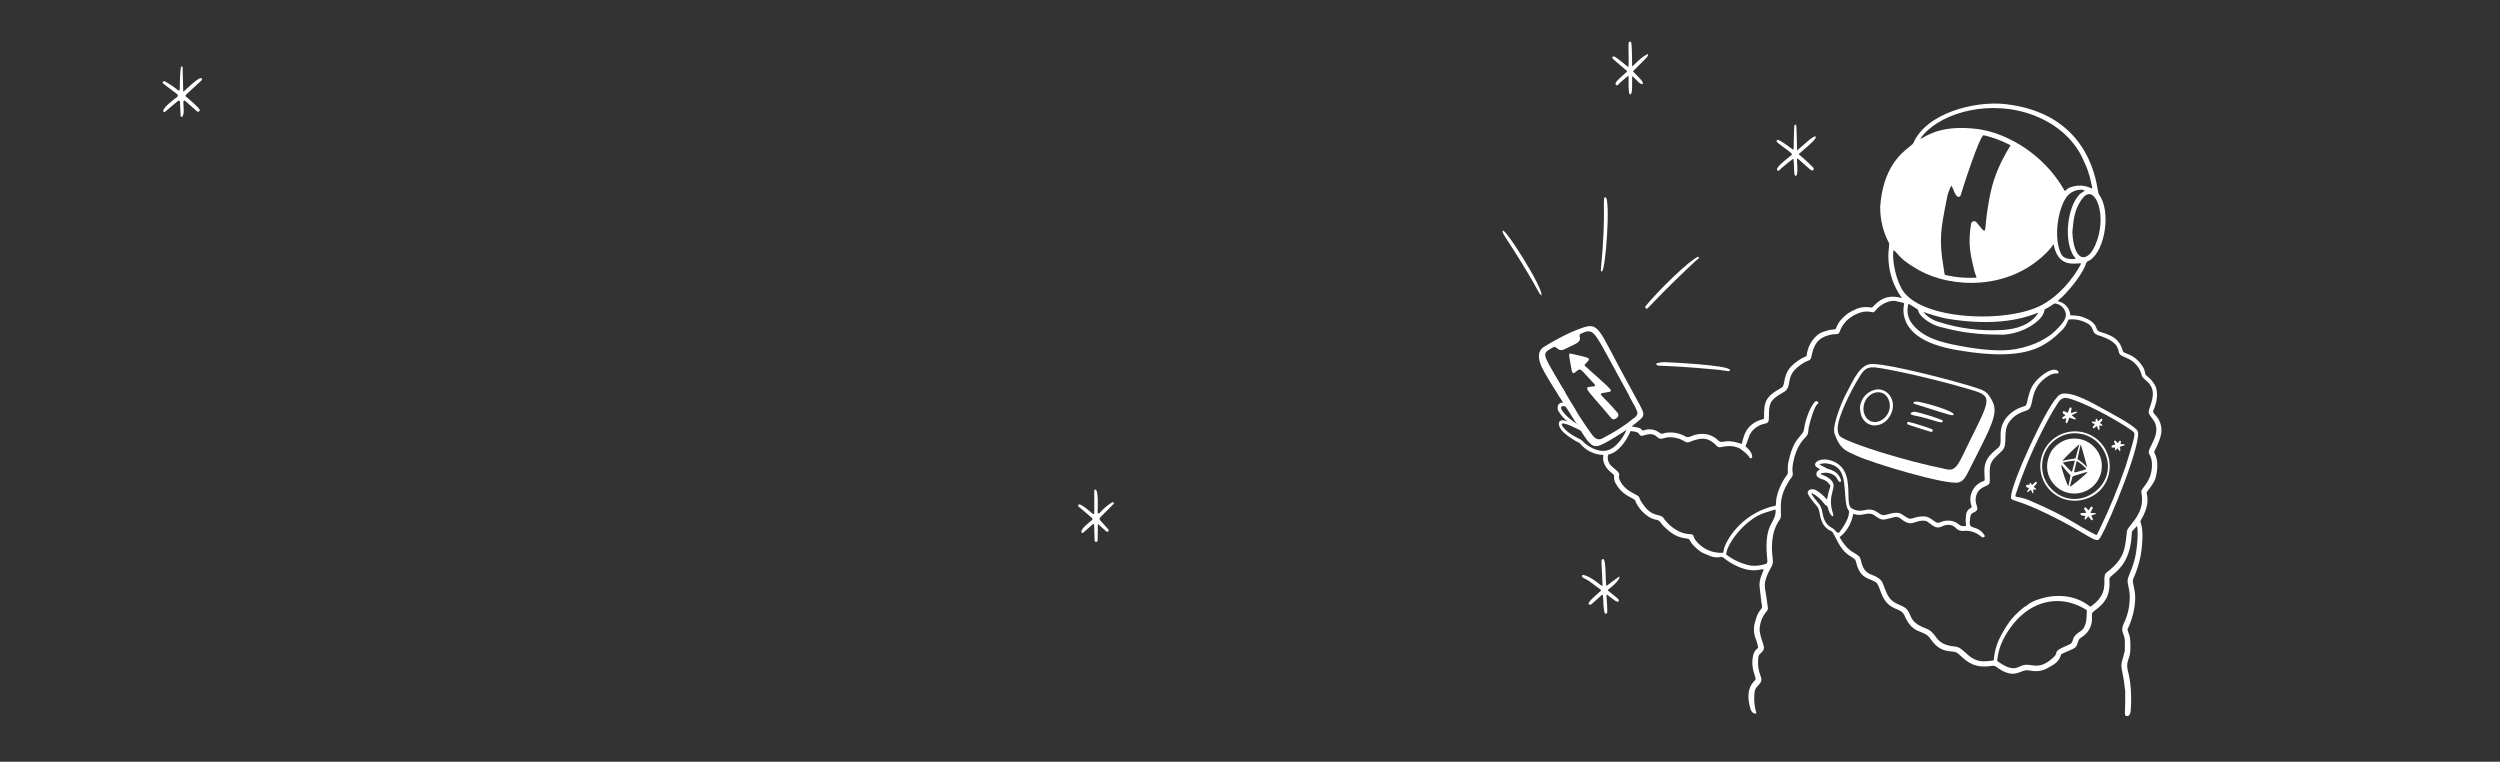 <svg width="1920" height="585" viewBox="0 0 1920 585" fill="none" xmlns="http://www.w3.org/2000/svg">
<rect x="0" y="0" width="1920" height="585" fill="#333333" stroke="none"/>
<path d="M140.834 78.396C140.724 80.849 141.945 87.908 139.887 89.635C139.788 89.719 139.667 89.775 139.538 89.794C139.409 89.814 139.277 89.797 139.158 89.745C139.038 89.694 138.935 89.61 138.86 89.504C138.785 89.397 138.742 89.272 138.735 89.141L138.2 78.122C138.193 77.955 138.14 77.793 138.046 77.655C137.951 77.517 137.82 77.408 137.667 77.341C137.514 77.274 137.345 77.251 137.18 77.275C137.015 77.299 136.859 77.37 136.732 77.478L126.704 85.893C126.597 85.985 126.467 86.046 126.328 86.069C126.189 86.092 126.046 86.077 125.914 86.025C125.782 85.973 125.666 85.886 125.578 85.774C125.49 85.662 125.433 85.528 125.414 85.386C125.085 82.521 133.865 76.093 136.005 74.517C136.18 74.389 136.323 74.222 136.422 74.028C136.521 73.834 136.573 73.62 136.574 73.402C136.575 73.184 136.526 72.968 136.429 72.771C136.333 72.575 136.192 72.403 136.018 72.269L125.455 64.278C125.229 64.122 125.073 63.884 125.02 63.614C124.967 63.345 125.021 63.065 125.171 62.835C125.321 62.605 125.555 62.442 125.823 62.381C126.092 62.321 126.373 62.367 126.607 62.51C130.174 64.438 133.508 66.668 136.608 69.199C137.45 69.884 137.912 69.683 137.994 68.596C138.145 66.485 138.131 51.737 139.325 51.079C139.42 51.027 139.527 51 139.635 51C139.744 51 139.85 51.028 139.944 51.08C140.038 51.133 140.116 51.208 140.171 51.299C140.226 51.39 140.256 51.494 140.257 51.6L140.696 69.925C140.698 69.985 140.716 70.043 140.749 70.093C140.782 70.143 140.828 70.183 140.883 70.207C140.938 70.232 140.998 70.24 141.058 70.231C141.117 70.223 141.172 70.198 141.218 70.158C143.372 68.198 151.644 60.208 154.045 59.947C154.256 59.923 154.47 59.966 154.655 60.071C154.84 60.176 154.987 60.337 155.074 60.532C155.161 60.725 155.184 60.942 155.14 61.15C155.095 61.358 154.985 61.547 154.827 61.688L142.837 72.708C142.727 72.808 142.64 72.931 142.583 73.068C142.525 73.205 142.498 73.353 142.503 73.502C142.509 73.65 142.546 73.796 142.613 73.928C142.68 74.061 142.775 74.178 142.891 74.27C144.359 75.435 153.565 83.138 153.455 84.591C153.433 84.84 153.342 85.078 153.193 85.278C153.045 85.479 152.843 85.634 152.613 85.727C152.382 85.819 152.13 85.845 151.886 85.802C151.643 85.759 151.416 85.648 151.232 85.482L142.48 77.697C141.446 76.774 140.898 77.007 140.834 78.396Z" fill="white"/>
<path d="M843.129 403.237L842.992 414.997C842.993 415.15 842.963 415.301 842.906 415.443C842.848 415.585 842.763 415.714 842.655 415.822C842.547 415.931 842.419 416.018 842.278 416.077C842.137 416.137 841.986 416.168 841.832 416.168C841.679 416.169 841.527 416.14 841.386 416.082C841.244 416.025 841.115 415.94 841.006 415.832C840.897 415.725 840.81 415.597 840.751 415.456C840.691 415.315 840.66 415.163 840.659 415.01L840.289 402.976C840.286 402.867 840.251 402.76 840.189 402.67C840.127 402.579 840.041 402.508 839.94 402.465C839.839 402.422 839.728 402.408 839.62 402.426C839.512 402.444 839.411 402.492 839.329 402.565L831.866 409.13C831.773 409.214 831.662 409.274 831.541 409.305C831.421 409.337 831.294 409.34 831.171 409.313C831.048 409.286 830.933 409.231 830.834 409.152C830.736 409.072 830.657 408.971 830.604 408.856C829.506 406.403 837.024 400.756 838.615 399.481C838.741 399.382 838.842 399.256 838.913 399.112C838.984 398.969 839.022 398.811 839.024 398.652C839.027 398.492 838.994 398.333 838.928 398.188C838.862 398.042 838.765 397.913 838.643 397.809L828.381 389.065C828.203 388.916 828.079 388.712 828.027 388.485C827.975 388.257 827.998 388.018 828.093 387.804C829.136 385.474 838.08 393.642 839.192 394.629C839.297 394.722 839.426 394.782 839.565 394.802C839.704 394.823 839.845 394.803 839.973 394.745C840.1 394.687 840.208 394.594 840.284 394.476C840.359 394.358 840.399 394.221 840.399 394.081V376.866C840.398 376.648 840.478 376.439 840.623 376.278C840.768 376.118 840.967 376.02 841.181 376.003C843.842 375.77 843.074 391.614 842.964 393.451C842.956 393.624 843.001 393.796 843.095 393.943C843.189 394.089 843.326 394.203 843.488 394.268C843.65 394.333 843.827 394.345 843.997 394.305C844.166 394.264 844.318 394.171 844.432 394.04C847.24 390.778 850.491 388.018 854.186 385.761C854.358 385.646 854.568 385.601 854.772 385.633C854.977 385.666 855.162 385.774 855.29 385.937C855.418 386.099 855.48 386.304 855.464 386.51C855.447 386.717 855.353 386.909 855.201 387.05L844.899 397.425C844.631 397.697 844.476 398.061 844.466 398.442C844.456 398.824 844.591 399.195 844.844 399.481L851.209 406.608C851.382 406.823 851.47 407.094 851.454 407.37C851.438 407.645 851.32 407.904 851.123 408.097C850.926 408.291 850.665 408.404 850.389 408.415C850.113 408.426 849.843 408.334 849.631 408.157L843.856 402.921C843.38 402.483 843.138 402.588 843.129 403.237Z" fill="white"/>
<path d="M1567.64 364.056C1568.43 367.5 1569.9 370.751 1571.96 373.616C1574.03 376.482 1576.64 378.903 1579.66 380.737C1582.68 382.57 1586.03 383.779 1589.52 384.289C1593.01 384.8 1596.57 384.602 1599.99 383.709C1624.27 377.672 1626.97 346.447 1606.84 334.807C1602.33 332.227 1597.17 331.02 1591.99 331.334C1586.81 331.647 1581.83 333.469 1577.67 336.575C1573.5 339.68 1570.34 343.936 1568.56 348.818C1566.78 353.7 1566.46 358.997 1567.64 364.057V364.056ZM1578.02 338.038C1580.81 335.864 1584.02 334.302 1587.45 333.454C1590.88 332.606 1594.45 332.492 1597.92 333.118C1601.4 333.744 1604.71 335.096 1607.63 337.087C1610.54 339.078 1613.01 341.663 1614.86 344.673C1630.81 370.625 1596 396.881 1575.18 375.187C1572.77 372.638 1570.92 369.612 1569.75 366.304C1568.58 362.996 1568.11 359.479 1568.38 355.979C1568.65 352.48 1569.65 349.076 1571.31 345.986C1572.97 342.896 1575.26 340.189 1578.03 338.038H1578.02Z" fill="white"/>
<path d="M1593.69 379.035C1596.75 378.952 1599.76 378.201 1602.51 376.835C1605.25 375.47 1607.67 373.522 1609.59 371.127C1611.51 368.733 1612.88 365.948 1613.61 362.968C1614.35 359.987 1614.42 356.882 1613.83 353.87C1612.95 349.329 1610.6 345.205 1607.14 342.13C1603.69 339.055 1599.33 337.199 1594.72 336.847C1591.66 336.615 1588.59 337.052 1585.72 338.129C1581.82 339.748 1578.43 342.382 1575.9 345.757C1565.48 362.788 1578.58 379.632 1593.69 379.034V379.035ZM1589.65 373.627C1590.77 369.547 1591.6 366.066 1591.84 365.856C1592.14 365.663 1592.48 365.535 1592.83 365.481C1594.2 365.13 1601.3 362.842 1602.58 362.503C1603.11 362.363 1603.46 362.33 1602.55 363.272C1602.56 363.755 1589.27 375.044 1589.65 373.627ZM1591.53 361.384C1591.17 362.517 1590.87 362.275 1590.7 362.139C1588.65 360.128 1587.07 358.539 1585.35 356.56C1584.53 355.611 1584.02 355.278 1584.51 355.167C1587.25 354.508 1590.03 354.036 1592.84 353.749C1592.95 353.733 1593.61 353.625 1593.38 354.328C1593.38 354.603 1592.04 359.743 1591.53 361.384ZM1595.47 354.272C1597.69 355.717 1599.75 357.399 1601.61 359.288C1602.76 360.366 1602.33 360.385 1599.39 361.252C1592.9 363.199 1592.74 362.997 1592.98 362.015C1594.79 354.58 1594.64 353.805 1595.47 354.272ZM1598.1 341.719C1598.87 343.663 1602.4 356.621 1602.4 356.72C1603.5 361.162 1603.5 357.936 1595.82 352.826C1595.46 352.584 1595.55 352.404 1595.76 351.254C1595.89 350.546 1597.65 342.496 1597.8 341.947C1597.93 341.519 1598.04 341.585 1598.1 341.719ZM1596.7 341.428C1597.34 340.937 1596.2 343.35 1594.88 348.741C1593.97 352.409 1593.93 352.138 1593.34 352.171C1590.14 352.608 1586.97 353.204 1583.83 353.958C1587.83 349.498 1592.13 345.311 1596.7 341.428ZM1583.14 357.269C1583.45 357.018 1586.79 361.659 1590.16 365.141C1589.76 367.855 1589.21 370.547 1588.52 373.2C1588.15 374.67 1582.35 357.639 1583.14 357.269Z" fill="white"/>
<path d="M1425.64 349.909C1437 355.364 1494.91 372.861 1504.22 370.489C1508.3 369.449 1510.06 365.431 1512.37 360.886C1532.66 320.891 1535.81 315.785 1527.67 303.951C1524.97 300.021 1522.09 299.27 1514.91 296.979C1501.09 292.564 1453.31 279.989 1438.77 279.567C1428.63 278.709 1423.75 291.325 1417.47 303.04C1415.24 307.21 1406.7 326.86 1408.95 333.16C1413.45 345.768 1418.45 346.46 1425.64 349.91L1425.64 349.909ZM1411.73 325.195C1412.89 319.446 1418.75 304.358 1428.9 288.054C1434.03 279.823 1438.97 282.967 1439.01 282.018C1454.13 283.733 1490.39 292.541 1505.84 297.074C1530.45 304.291 1531.22 301.563 1512.95 338.306C1504.47 355.354 1502.88 362.008 1495.2 360.458C1462.17 353.799 1422.29 341.045 1414.14 335.818C1410.95 334.087 1411.01 328.772 1411.73 325.196H1411.73V325.195Z" fill="white"/>
<path d="M1579.77 305.131C1570.57 314.734 1544.91 370.636 1544.41 381.559C1544.24 385.304 1546.68 382.328 1571.82 394.423C1603.08 409.46 1609.71 418.166 1612.64 413.479C1620.54 400.816 1646.18 336.873 1641.52 330.702C1638.02 326.07 1621.65 317.556 1612.54 312.551C1607.93 310.016 1593.97 302.124 1586.21 302.251C1584.98 302.106 1583.73 302.297 1582.59 302.804C1581.46 303.311 1580.48 304.115 1579.77 305.132V305.131ZM1588.26 305.836C1604.95 310.227 1633.53 327.492 1638.12 331.376C1639.99 332.964 1640.31 333.261 1632.46 358.266C1626.76 374.658 1620.12 390.707 1612.57 406.331C1610.07 411.56 1610.27 411.102 1609.47 410.696C1592.34 402.032 1591.48 398.623 1559.55 384.698C1546.12 378.848 1546.46 385.291 1549.7 374.82C1556.85 354.232 1565.9 334.353 1576.72 315.442C1577.42 314.21 1578.3 313.195 1579.95 310.338C1581.98 306.834 1584.37 304.809 1588.27 305.835L1588.26 305.836Z" fill="white"/>
<path d="M1442.36 298.984C1438.78 299.25 1435.42 300.785 1432.88 303.313C1430.33 305.841 1428.77 309.195 1428.48 312.772C1428.41 330.405 1447.45 330.929 1452.79 316.809C1455.88 308.605 1451.5 299.422 1442.36 298.984ZM1448.15 320.066C1442.05 326.98 1431.67 325.022 1431.1 313.991C1431.32 303.112 1442.81 297.28 1448.95 304.256C1450.67 306.571 1451.54 309.419 1451.4 312.306C1451.25 315.193 1450.1 317.938 1448.14 320.066H1448.15Z" fill="white"/>
<path d="M1470.02 310.086C1488.85 315.867 1497.77 319.14 1499.62 318.894C1500.29 318.803 1500.74 318.025 1500.17 317.577C1495.41 313.895 1474.97 308.415 1472.21 308.465C1470.37 308.498 1469.88 308.344 1469.55 309.312C1469.41 309.682 1469.63 309.965 1470.02 310.086Z" fill="white"/>
<path d="M1491.23 322.498C1484.89 320.073 1478.42 318.049 1471.83 316.439C1470.51 316.072 1469.1 316.241 1467.91 316.911C1466.21 318.009 1468.67 318.832 1470.65 319.211C1485.21 322.07 1491.09 325.961 1491.99 323.736C1492.16 323.272 1491.98 322.864 1491.23 322.498Z" fill="white"/>
<path d="M1483.65 329.56C1482.83 329.116 1469.06 324.588 1465.86 324.004C1465.62 323.961 1465.36 324.008 1465.15 324.136C1464.93 324.264 1464.77 324.466 1464.69 324.703C1464.61 324.941 1464.62 325.199 1464.72 325.43C1464.82 325.661 1464.99 325.85 1465.21 325.962C1465.9 326.396 1482.06 331.516 1482.86 331.662C1484.18 331.904 1485.05 330.3 1483.65 329.56Z" fill="white"/>
<path d="M1586.5 321.188C1587.56 320.761 1585.51 324.599 1587.12 325.107C1587.47 325.217 1587.86 324.385 1588 324.048C1589.46 320.421 1588.88 320.494 1590.38 321.07C1593.3 322.19 1593.57 322.14 1594 322.052C1594.43 321.964 1594.5 321.696 1594.22 321.457C1593.32 320.692 1592.38 319.971 1591.42 319.295C1590.34 318.548 1595.45 317.333 1595.09 316.476C1594.73 315.621 1594.71 316.117 1591.17 317.072C1589.89 317.42 1590.65 316.655 1590.96 313.9C1590.99 313.671 1590.93 313.439 1590.79 313.254C1590.65 313.069 1590.45 312.948 1590.22 312.916C1589.99 312.884 1589.76 312.945 1589.57 313.085C1589.39 313.224 1589.27 313.432 1589.24 313.661C1587.94 317.574 1588.14 317.229 1587.03 316.603C1584.45 315.13 1583.88 315.881 1584.33 317.407C1584.53 318.08 1586.8 318.662 1585.95 319.194C1584.55 320.077 1583.39 320.443 1583.96 321.488C1584.34 322.172 1585.01 321.778 1586.5 321.19L1586.5 321.188Z" fill="white"/>
<path d="M1609.34 394.101C1604.38 393.679 1604.9 395.001 1606.89 390.897C1607.72 389.201 1606.53 388.205 1605.33 389.926C1604.35 391.344 1604.22 392.305 1603.66 391.635C1603.03 390.861 1601.94 389.253 1600.95 389.849C1599.95 390.444 1601.16 391.583 1602.07 393.314C1602.82 394.749 1597.91 393.094 1597.73 394.719C1597.69 395.023 1598.17 395.596 1598.64 395.756C1601.37 396.68 1601.86 395.322 1601.31 397.024C1601.12 397.619 1600.64 398.295 1601.23 398.901C1601.5 399.176 1601.78 398.937 1601.98 398.709C1604.7 395.499 1603.12 396.023 1605.49 398.643C1606.89 400.198 1607.51 399.467 1607.35 398.96C1606.07 394.79 1604.78 396.556 1609.47 394.79C1609.95 394.609 1609.61 394.175 1609.34 394.101Z" fill="white"/>
<path d="M1622.12 343.688C1624 343.941 1624.63 343.343 1624.46 344.152C1623.88 346.736 1624.38 345.999 1626.31 344.308C1626.9 345.175 1628.23 347.444 1628.37 346.035C1628.75 342.116 1625.78 344.095 1631.25 342.097C1631.46 342.023 1631.76 342.097 1631.89 341.455C1631.94 341.204 1630.82 341.179 1629.51 341.093C1629.51 341.131 1628.1 341.368 1628.73 340.02C1629 339.427 1629.14 338.878 1628.54 338.602C1627.65 338.188 1627.43 338.978 1626.86 339.843C1626.19 340.855 1626.29 339.763 1624.61 338.449C1624.06 338.016 1623.3 338.609 1623.75 339.748C1624.35 341.265 1625 341.281 1623.7 341.655C1623.08 341.744 1622.47 341.946 1621.92 342.251C1621.36 342.789 1621.56 343.618 1622.12 343.691V343.688Z" fill="white"/>
<path d="M1564.12 370.15C1563.77 369.618 1562.9 370.359 1562.4 370.823C1560.75 372.337 1560.69 372.886 1560.29 372.138C1560.04 371.674 1559.74 370.701 1559.28 370.853C1559.1 370.913 1558.94 371.035 1558.84 371.198C1558.74 371.361 1558.7 371.555 1558.73 371.744C1558.63 372.597 1558.66 372.447 1557.45 372.293C1555.76 372.293 1555.47 373.717 1556.86 374.359C1558.24 375.001 1558.56 374.68 1558 375.55C1556.58 377.745 1556.92 377.158 1556.73 377.745C1557.24 377.792 1557.24 378.222 1559.34 376.452C1560.05 375.86 1559.81 376.579 1560.86 378.524C1560.97 378.746 1561.27 378.863 1561.49 379.031C1562.09 377.214 1560.83 375.684 1561.92 375.832C1562.4 375.898 1563.65 376.29 1563.7 375.887C1563.79 375.292 1563.39 374.957 1562.36 374.356C1560.94 373.541 1565.22 371.794 1564.12 370.15H1564.12Z" fill="white"/>
<path d="M1607.52 325.211C1608.92 325.854 1609.02 325.456 1608.44 326.339C1607.49 327.53 1606.9 328.244 1607.36 328.721C1607.81 329.199 1607.87 329.199 1610.06 327.384C1610.78 326.786 1610.17 327.299 1611.25 329.321C1611.37 329.547 1611.71 330.512 1612.3 330.054C1612.88 329.596 1611.62 326.596 1612.74 326.761C1613.23 326.827 1614.53 327.233 1614.59 326.816C1614.68 326.18 1614.26 325.865 1613.2 325.239C1611.73 324.372 1615.58 323.403 1614.43 321.729C1614.06 321.18 1613.16 321.943 1612.65 322.421C1610.95 323.985 1611.46 323.681 1611.06 322.903C1610.8 322.418 1610.46 321.408 1610.02 321.575C1609.83 321.629 1609.66 321.753 1609.55 321.924C1609.44 322.095 1609.4 322.301 1609.43 322.502C1609.32 323.379 1609.98 324.335 1607.94 323.795C1606.93 323.52 1606.63 323.891 1606.59 324.231C1606.55 324.57 1606.79 324.876 1607.52 325.21V325.211Z" fill="white"/>
<path fill-rule="evenodd" clip-rule="evenodd" d="M1659.58 326.657C1660.22 329.46 1660.13 332.38 1659.32 335.139C1658.19 338.926 1656.68 342.589 1654.81 346.073C1654.23 346.959 1654.41 347.352 1654.88 348.351C1655.34 349.33 1656.08 350.886 1656.63 354.056C1657.01 357.693 1656.79 361.367 1655.99 364.935C1655.31 369.317 1652.32 373.191 1650.37 375.712C1649.46 376.887 1648.78 377.764 1648.66 378.266C1648.59 378.581 1648.69 379.079 1648.83 379.784C1649.38 382.621 1650.59 388.811 1644.03 399.876C1643.7 400.425 1643.85 400.891 1644.16 401.818C1644.72 403.55 1645.81 406.887 1645.28 415.359C1644.91 425.336 1642.59 435.143 1638.46 444.229C1637.71 445.901 1638.12 447.739 1638.69 450.26C1639.21 452.577 1639.86 455.472 1639.86 459.348C1639.6 467.498 1637.65 475.506 1634.14 482.865C1633.8 483.754 1634.1 484.509 1634.56 485.678C1635.01 486.8 1635.61 488.303 1635.93 490.672C1636.14 492.713 1636.21 494.766 1636.14 496.818C1636.32 501.286 1635.49 503.768 1634.74 505.988C1633.92 508.433 1633.21 510.554 1634.07 514.653C1635.22 519.038 1635.99 523.516 1636.36 528.035C1636.86 534.154 1636.85 540.304 1636.32 546.42C1636.03 548.387 1635.19 550.352 1633.23 549.946C1631.79 549.645 1631.82 548.81 1632 544.527C1632.12 541.695 1632.3 537.36 1632.16 530.676C1631.62 525.274 1630.78 519.906 1629.64 514.596C1628.86 510.653 1629.25 509.318 1630.17 506.15C1630.63 504.584 1631.22 502.573 1631.86 499.579C1631.93 499.222 1631.92 494.957 1631.91 493.314L1631.91 492.74C1631.89 490.043 1631.26 488.411 1630.71 486.971C1629.76 484.5 1629.03 482.597 1631.97 476.859C1634.08 472.016 1635.29 466.829 1635.54 461.554C1635.99 456.469 1635.21 453.007 1634.6 450.285C1634.25 448.683 1633.95 447.338 1633.99 446.071C1634.04 444.304 1634.62 442.921 1635.54 440.748C1636.55 438.358 1637.97 435.01 1639.53 429.142C1640.96 423.753 1642.5 409.805 1641.31 403.917L1639.96 405.316C1637.64 407.709 1637.27 408.087 1637.23 409.276C1636.44 429.953 1627.63 437.271 1622.94 441.162C1621.17 442.63 1619.99 443.611 1620.05 444.637C1620.78 457.642 1617.06 462.864 1607.63 469.828C1606.54 470.622 1606.56 471.648 1606.61 473.722L1606.62 474.218C1606.8 476.965 1606.29 479.713 1605.13 482.21C1603.97 484.707 1602.2 486.872 1599.99 488.508C1596.73 490.668 1596.57 491.095 1596.23 492.029L1596.21 492.076C1596 492.65 1595.83 493.185 1595.68 493.684C1595.04 495.697 1594.6 497.131 1592.18 498.28C1588.97 499.806 1586.89 500.663 1585.53 501.225C1583.39 502.108 1583.02 502.262 1582.78 503.135C1581.75 506.422 1579.48 509.178 1576.45 510.818C1570.35 514.616 1566.51 516.529 1558.19 514.861C1555.98 514.422 1554.1 515.148 1552.05 515.944C1548 517.508 1543.3 519.328 1534.22 512.916C1534.05 512.793 1533.88 512.67 1533.71 512.546C1532.44 511.63 1531.66 511.07 1529.84 511.374C1516.53 513.569 1510.76 508.249 1506.01 503.864C1505.31 503.21 1504.6 502.57 1503.87 501.946C1502.39 500.686 1500.47 500.481 1498.25 500.242C1493.92 499.778 1488.4 499.185 1482.46 490.493C1480.35 487.42 1477.87 486.459 1475.21 485.433C1471.16 483.872 1466.71 482.151 1462.58 472.63C1461.36 469.817 1459.35 468.972 1455.7 467.435L1455.3 467.267C1447.93 464.183 1445.7 458.067 1443.93 453.252C1442.89 450.401 1442.01 448.009 1440.33 446.962C1439.13 446.21 1437.83 445.691 1436.52 445.165C1432.18 443.43 1427.62 441.605 1425.31 431.1C1424.99 429.655 1423.6 428.773 1421.75 427.596C1419.81 426.361 1417.36 424.8 1415.1 421.926C1412.59 418.736 1410.89 415.303 1409.56 412.622C1408.3 410.062 1407.37 408.188 1406.4 407.862C1403.25 406.582 1400.74 404.107 1399.41 400.978C1398.16 398.053 1397.8 396.006 1397.5 394.28C1397.11 392.06 1396.82 390.373 1394.84 388.032C1392.57 385.613 1390.58 382.951 1388.9 380.093C1386.72 376.605 1391.24 374.567 1394.62 376.4C1397.83 378.353 1400.7 380.816 1403.12 383.691C1403.29 383.23 1403.4 382.569 1403.54 381.77C1403.66 381.028 1403.81 380.17 1404.04 379.235C1405.28 374.301 1405.9 373.454 1405.71 372.875C1405.64 372.666 1405.46 372.494 1405.17 372.178C1404.01 370.449 1402.35 369.11 1400.42 368.336C1398.64 367.967 1396.97 367.161 1395.58 365.99C1395.32 365.616 1395.14 365.192 1395.04 364.745C1394.95 364.297 1394.95 363.835 1395.05 363.388C1395.14 362.941 1395.33 362.518 1395.59 362.146C1395.86 361.775 1396.2 361.461 1396.59 361.227C1397.37 360.706 1397.8 360.593 1397.8 360.466C1397.81 360.293 1397.01 360.099 1395.19 358.795C1391.24 355.966 1397.35 350.912 1406.16 353.675C1419.23 357.78 1419.44 370.281 1419.6 379.638C1419.69 384.805 1419.76 389.011 1421.97 390.323C1426.27 392.877 1429.21 392.317 1432.07 391.771C1434.91 391.231 1437.67 390.704 1441.63 393.253C1441.98 393.475 1442.31 393.705 1442.63 393.928C1444.32 395.111 1445.77 396.126 1448.67 395.3C1457.45 392.801 1458.79 393.698 1462.05 395.893C1462.85 396.426 1463.75 397.032 1464.9 397.685C1466.77 398.747 1467.88 398.396 1469.68 397.823C1472.08 397.005 1474.59 396.594 1477.12 396.607C1480.52 396.588 1482.28 397.853 1486.01 400.545L1486.24 400.704C1487.95 401.939 1488.93 401.557 1490.48 400.957C1491.8 400.447 1493.52 399.783 1496.42 399.805C1499.31 399.827 1502.1 400.85 1504.32 402.7C1505.91 404.181 1507.19 404.104 1508.51 404.029C1508.81 404.009 1509.11 403.993 1509.42 403.993C1510.02 403.996 1509.99 403.798 1509.86 402.912C1509.7 401.759 1509.37 399.44 1510.02 394.889C1510.15 393.929 1510.51 393.013 1511.06 392.22C1511.62 391.426 1512.35 390.776 1513.21 390.326C1514.26 389.705 1514.36 389.604 1514.03 388.421C1513.39 386.545 1513.13 384.562 1513.27 382.585C1513.4 380.609 1513.92 378.678 1514.81 376.905C1515.69 375.132 1516.92 373.554 1518.42 372.26C1519.92 370.967 1521.66 369.984 1523.54 369.371C1524.34 369.072 1524.31 368.731 1524.17 366.816C1524.05 365.225 1523.98 363.63 1523.97 362.034C1523.86 353.618 1527.68 349.49 1534.28 344.17C1536.62 342.278 1536.55 339.587 1536.47 336.236C1536.38 332.164 1536.26 327.119 1540.41 321.356C1543.74 317.13 1548.25 314.002 1553.37 312.38C1553.61 312.303 1553.83 312.24 1554.05 312.18C1555.32 311.821 1556.17 311.576 1556.61 309.576L1556.62 309.518C1557.92 303.619 1559.13 298.079 1562.82 293.609C1566.25 289.436 1574.11 282.719 1579.16 284.123C1580.79 284.57 1581.78 286.528 1580.26 286.801C1577.98 286.612 1575.7 287.17 1573.76 288.393C1563.5 294.374 1561.89 302.095 1560.7 307.759C1559.96 311.305 1559.39 314.043 1556.97 315.042C1556.43 315.262 1555.83 315.475 1555.16 315.709C1551.82 316.886 1547.06 318.563 1543.07 324.081C1540.28 327.95 1540.22 332.343 1540.16 336.371C1540.1 340.204 1540.05 343.709 1537.66 346.117C1536.59 347.193 1535.59 348.125 1534.67 348.987C1530.6 352.796 1528.08 355.153 1528.08 361.891C1528.08 363.727 1528.12 365.217 1528.14 366.435C1528.25 370.798 1528.27 371.703 1526.15 372.776C1525.83 372.941 1525.46 373.107 1525.05 373.289C1522.47 374.455 1518.63 376.187 1517.53 381.339C1516.9 384.317 1517.56 386.49 1518.09 388.204C1518.82 390.61 1519.28 392.119 1515.52 393.702C1513.32 394.629 1513.02 396.625 1512.77 400.996C1512.59 404.159 1513.97 404.582 1516.1 405.235C1517.9 405.786 1520.24 406.503 1522.64 409.178L1522.78 409.327C1523.46 410.082 1524.66 411.406 1524.18 412.156C1523.99 412.339 1523.77 412.481 1523.52 412.573C1523.28 412.665 1523.02 412.705 1522.76 412.69C1522.49 412.675 1522.24 412.605 1522.01 412.486C1521.77 412.366 1521.57 412.2 1521.41 411.996C1517.99 409.02 1513.56 407.457 1509.04 407.625C1507.82 407.898 1506.56 407.857 1505.36 407.507C1504.17 407.158 1503.08 406.51 1502.21 405.625C1501.22 404.573 1499.96 403.804 1498.58 403.396C1497.19 402.987 1495.72 402.955 1494.32 403.301C1493.38 403.455 1492.55 403.817 1491.73 404.173C1489.75 405.031 1487.81 405.872 1484.59 403.773C1483.56 403.096 1482.55 402.383 1481.57 401.635C1479.91 400.387 1479.21 399.865 1477.31 399.865C1474.48 399.865 1472.55 400.51 1470.87 401.07C1467.8 402.102 1465.59 402.84 1460.22 398.735C1459.6 398.097 1458.85 397.611 1458.01 397.316C1457.18 397.021 1456.28 396.925 1455.41 397.036C1453.41 397.453 1451.87 397.878 1450.59 398.227C1446.16 399.443 1444.97 399.769 1439.65 395.845C1436.85 393.782 1433.54 394.528 1431.28 395.035C1430.65 395.175 1430.1 395.299 1429.67 395.336C1424.56 395.783 1423.71 394.404 1423.43 394.511C1423.25 394.585 1423.32 395.329 1422.54 397.757C1421.1 403.14 1418.1 407.979 1413.92 411.666C1413.72 411.886 1413.49 411.976 1413.3 412.053C1412.86 412.231 1412.65 412.317 1413.54 413.798C1418 421.163 1421.82 423.399 1424.61 425.029C1426.94 426.388 1428.54 427.329 1429.2 430.473C1430.94 438.798 1434.42 440.213 1438.2 441.744C1440.23 442.569 1442.35 443.432 1444.33 445.432C1445.64 446.757 1446.14 448.181 1446.9 450.296C1447.42 451.778 1448.07 453.6 1449.2 455.966C1451.87 461.577 1455.34 463.08 1460.34 465.242L1460.4 465.267C1464.74 467.153 1465.77 469.558 1466.89 472.17C1468.33 475.54 1469.91 479.247 1478.96 482.602C1482.96 484.086 1484.66 486.386 1486.38 488.705C1488.93 492.152 1491.51 495.641 1501.73 496.575C1504.66 496.836 1506.88 498.88 1509.37 501.16C1513.06 504.549 1517.31 508.459 1525.28 507.825C1531.17 507.356 1531.17 507.315 1531.25 506.651L1531.26 506.538C1531.69 500.881 1533.17 495.355 1535.65 490.251C1540.61 480.652 1545.24 473.484 1553.97 466.731C1554.54 466.154 1555.25 465.727 1556.02 465.485C1560.31 461.298 1568 459.509 1571.31 458.74C1571.87 458.61 1572.3 458.511 1572.57 458.433C1576.61 457.722 1580.72 457.522 1584.81 457.837C1592.08 458.393 1599.03 461.063 1604.8 465.52C1604.88 465.611 1604.98 465.683 1605.09 465.733C1605.2 465.782 1605.32 465.808 1605.45 465.808C1605.57 465.809 1605.69 465.782 1605.8 465.731C1605.88 465.696 1605.95 465.652 1606.01 465.599C1606.04 465.573 1606.07 465.547 1606.09 465.519C1616.24 458.242 1616.19 451.303 1616.16 446.21C1616.14 443.309 1616.12 441.01 1617.99 439.586C1631.14 429.587 1631.96 421.962 1633.16 410.743C1633.26 409.863 1633.35 408.959 1633.46 408.032C1633.61 406.69 1634.99 404.96 1636.76 402.751C1640.2 398.432 1645.11 392.288 1645.11 383.665C1645.11 381.324 1644.86 379.944 1644.69 378.965C1644.45 377.606 1644.34 377.015 1645.21 375.708C1645.57 375.173 1646.01 374.591 1646.5 373.949C1649.13 370.494 1653.11 365.257 1652.7 355.622C1652.54 353.052 1651.76 350.557 1650.44 348.345C1649.71 346.922 1650.89 344.575 1652.36 341.653C1654.97 336.45 1658.51 329.423 1653.75 322.528C1653.21 321.744 1652.65 320.972 1652.07 320.212C1649.73 317.087 1649.6 316.908 1651.74 310.803C1655.89 298.953 1651.24 294.905 1647.78 291.889C1646.27 290.571 1644.99 289.452 1644.76 287.965C1644.11 285.393 1642.93 282.987 1641.29 280.906C1639.65 278.825 1637.59 277.116 1635.24 275.892C1634.12 275.343 1633.15 274.904 1632.29 274.51C1630.96 273.906 1629.87 273.412 1628.85 272.803C1627.71 272.119 1627.42 271.011 1627.08 269.634C1626.3 266.575 1625.19 262.179 1613.51 258.154C1613.15 258.035 1612.79 257.924 1612.43 257.822C1610.44 257.235 1608.25 256.593 1607.37 253.528C1606.99 252.265 1606.33 251.103 1605.45 250.13C1604.56 249.158 1603.46 248.399 1602.24 247.911C1598.22 245.836 1593.7 244.94 1589.2 245.327C1588.6 245.316 1588.29 246.041 1587.78 247.221C1587 249.013 1585.77 251.847 1582.42 254.714C1577.64 259.672 1572.02 263.732 1565.81 266.702C1554.96 271.646 1537.43 275.073 1501.03 268.488C1469.23 262.728 1464.27 249.289 1462.68 244.166C1461.66 240.647 1461.56 236.927 1462.39 233.358C1462.5 232.774 1462.46 232.661 1457.71 231.654C1455.45 230.88 1453 230.851 1450.73 231.572C1446.42 232.822 1442.63 235.435 1439.94 239.021C1438.94 240.052 1438.46 239.945 1437.33 239.688C1436.23 239.437 1434.51 239.048 1431.09 239.432C1427.51 240.184 1424.13 241.679 1421.17 243.822C1417.3 246.552 1414.39 250.426 1412.84 254.899C1412.12 256.587 1411.3 256.609 1409.64 256.648C1408.55 256.675 1407.09 256.708 1405.07 257.229C1395.93 259.581 1392.88 264.827 1391.17 273.932C1390.75 276.171 1390.04 276.461 1388.34 277.156C1386.71 277.823 1384.18 278.863 1380.11 282.359C1375.38 286.44 1374.7 290.315 1374.1 293.663C1373.55 296.76 1373.08 299.407 1369.56 301.343C1358.73 307.3 1358.68 310.3 1358.52 319.743L1358.48 321.648C1358.41 324.676 1357.1 324.99 1354.97 325.497C1353.73 325.79 1352.22 326.148 1350.51 327.136C1344.88 330.39 1343.75 333.674 1342.32 337.836C1341.87 339.137 1341.4 340.525 1340.75 342.023C1340.62 342.237 1340.59 342.491 1340.65 342.73C1340.71 342.97 1340.87 343.175 1341.08 343.302C1345.62 347.025 1346.75 351.599 1344.8 351.92C1344.04 352.044 1344 351.983 1343.7 351.465C1343.23 350.649 1342.1 348.704 1336.47 344.578C1333.26 342.899 1329.62 342.24 1326.02 342.69C1324.78 342.779 1323.55 342.965 1322.34 343.247C1320.61 343.619 1319.77 343.798 1318.49 342.461C1313.15 336.957 1308.45 334.886 1297.51 339.442C1295.77 340.167 1294.83 339.624 1293.34 338.748C1291.53 337.7 1288.92 336.172 1283.1 335.803C1280.9 335.663 1279.32 336.115 1277.99 336.495C1276.01 337.063 1274.6 337.463 1272.57 335.494C1269.4 332.41 1265.64 333.464 1262.72 334.281C1262.38 334.377 1262.04 334.47 1261.72 334.553C1260.02 334.994 1259.65 334.448 1259.13 333.684C1258.6 332.907 1257.91 331.903 1255.51 331.475C1254.43 331.277 1253.33 331.136 1252.23 331.053C1249.34 338.431 1242.89 347.593 1235.09 349.132C1234.65 350.684 1234.66 352.326 1235.1 353.877C1235.54 355.427 1236.4 356.824 1237.59 357.912C1244 363.155 1243.81 363.899 1243.49 365.181C1243.27 366.028 1243 367.109 1244.53 369.881C1247.46 375.154 1251.36 377.257 1256.92 380.25L1257.33 380.47C1258.59 381.151 1258.78 381.614 1259.17 382.61C1259.65 383.798 1260.43 385.74 1263.7 389.7C1267.35 394.14 1270.63 394.948 1273.25 395.599C1275.47 396.145 1277.22 396.578 1278.34 398.991C1281.25 402.77 1284.96 405.854 1289.21 408.019C1292.15 409.428 1295.36 410.195 1298.62 410.269C1300.27 410.483 1300.45 411.071 1300.79 412.121C1301.09 413.043 1301.5 414.327 1303.12 416.032C1306.56 420.051 1311.2 422.844 1316.36 423.988C1318.48 424.47 1320.65 424.67 1322.82 424.584C1323.37 424.595 1323.64 424.421 1323.64 423.826C1323.59 418.432 1333.97 398.365 1356.3 390.389C1358.55 389.549 1360.88 388.924 1363.25 388.52C1363.87 388.476 1363.89 387.924 1363.93 386.667C1364 384.596 1364.13 380.611 1367.12 373.839C1369.11 369.333 1370.7 367.141 1371.73 365.712C1372.7 364.375 1373.18 363.704 1373.07 362.428C1372.85 359.764 1373.02 357.083 1373.59 354.471C1376.23 341.962 1380.06 337.616 1382.66 334.652C1384.14 332.973 1385.23 331.738 1385.49 329.716C1386.24 323.795 1389.41 313.609 1393.66 308.752C1395.17 307.026 1397.64 309.199 1395.97 310.231C1393.34 311.847 1390.11 323.832 1389.17 328.001C1388.93 329.087 1388.86 329.987 1388.8 330.791C1388.68 332.435 1388.58 333.686 1387.05 335.344C1383.64 338.675 1381.02 342.732 1379.38 347.216C1377.97 350.854 1375.93 359.047 1376.77 362.827C1376.94 363.6 1376.92 364.406 1376.7 365.167C1376.47 365.929 1376.06 366.621 1375.5 367.178C1374.52 368.419 1373.65 369.747 1372.92 371.146C1367.25 380.368 1367.53 387.783 1367.71 392.83C1367.81 395.571 1367.89 397.615 1366.97 398.872C1359.22 409.489 1360.78 423.269 1361.42 429.014C1361.52 429.883 1361.6 430.566 1361.62 431.03C1361.71 433.033 1360.7 434.896 1359.44 437.218C1358.1 439.669 1356.5 442.631 1355.62 446.806C1355.07 449.448 1355.53 452.112 1356.08 455.23C1356.34 456.703 1356.62 458.275 1356.81 459.995C1357.04 461.99 1357.27 463.464 1357.44 464.592C1357.88 467.38 1357.98 468.072 1356.91 469.344C1353.3 473.455 1351.34 478.747 1351.37 484.216C1351.94 488.236 1352.91 491.029 1353.65 493.186C1354.78 496.424 1355.4 498.216 1353.38 500.532C1352.97 500.995 1352.58 501.356 1352.23 501.684C1351.3 502.543 1350.6 503.19 1350.4 504.952C1349.63 511.963 1350.98 515.81 1351.94 518.542C1352.84 521.102 1353.4 522.685 1351.54 524.982C1350.89 525.8 1350.33 526.394 1349.86 526.903C1348.82 528.023 1348.19 528.704 1347.73 530.344C1346.81 536 1347.18 541.786 1348.8 547.279C1349.6 548.523 1345.72 548.744 1344.48 544.747C1341.94 536.587 1341.65 528.204 1347.9 522.424C1348.66 521.724 1348.23 520.449 1347.58 518.461C1346.6 515.519 1345.11 511.018 1346.17 504.516C1346.8 500.686 1348.22 499.382 1349.23 498.458C1349.74 498.003 1350.13 497.637 1350.28 497.107C1349.92 495.289 1349.43 493.498 1348.82 491.749C1346.67 486.958 1346.46 481.525 1348.22 476.581C1349.43 471.694 1351.02 469.695 1352.09 468.347C1352.98 467.227 1353.51 466.557 1353.18 465.057C1352.85 463.41 1352.62 461.75 1352.47 460.079C1352.27 458.221 1352.06 456.652 1351.89 455.294C1350.93 447.771 1350.78 446.577 1354.49 437.452C1354.69 436.955 1353.61 437.142 1350.76 437.633L1350.29 437.713C1341.01 439.293 1330.51 433.924 1323.2 428.044C1322.63 427.583 1321.89 427.693 1320.85 427.846C1319.2 428.091 1316.8 428.447 1313.08 426.853C1312.07 426.422 1311.06 426.003 1310.05 425.596C1307.3 424.482 1306.48 424.156 1303.63 421.771C1299.78 418.553 1298.65 416.525 1297.96 415.29C1297.35 414.217 1297.09 413.748 1295.67 413.627C1290.92 413.207 1286.4 411.422 1282.65 408.488C1277.99 404.869 1276.42 402.75 1275.44 401.431C1274.49 400.149 1274.1 399.619 1271.98 399.202C1263.49 397.526 1257.36 388.888 1255.81 384.385C1255.6 383.762 1254.52 383.205 1252.99 382.408C1249.84 380.772 1244.75 378.133 1241.24 371.882C1240 370.082 1239.43 367.907 1239.62 365.73C1239.9 364.942 1239.01 364.216 1237.71 363.146C1235.97 361.73 1233.51 359.71 1232.08 356.16C1231.16 354.047 1230.92 351.702 1231.4 349.448C1227.88 349.333 1224.43 348.455 1221.28 346.875C1218.13 345.295 1215.36 343.05 1213.17 340.295C1208.78 338.149 1204.69 335.45 1200.99 332.264C1199.25 330.753 1195.56 325.797 1197.94 323.484C1199.33 322.128 1202.28 322.954 1203.88 323.687C1201.34 321.69 1199.16 319.278 1197.42 316.553C1196.76 315.711 1196.36 314.688 1196.28 313.616C1196.19 312.545 1196.43 311.473 1196.97 310.539C1197.61 309.84 1198.46 309.358 1199.39 309.156C1200.32 308.955 1201.29 309.043 1202.17 309.411L1202.42 309.505C1202.53 309.549 1202.65 309.593 1202.77 309.634C1200.17 307.898 1198.08 305.515 1196.68 302.72C1196.45 302.086 1196.43 301.393 1196.62 300.745C1196.81 300.096 1197.2 299.526 1197.74 299.118C1198.48 298.577 1199.37 298.288 1200.29 298.294L1201.96 301.145C1200.55 300.717 1199.45 300.668 1199.09 301.34C1198.63 302.201 1199.83 303.513 1200.65 304.318C1202.76 306.447 1204.98 308.466 1207.3 310.366C1208.36 312.18 1209.53 314.13 1210.82 316.215C1208.56 314.831 1206.19 313.647 1203.73 312.678C1201.53 311.759 1197.49 310.872 1199.37 314.815C1202.87 320.371 1209.77 324.916 1215.36 328.309C1215.65 328.492 1215.87 328.781 1215.96 329.118C1216.06 329.455 1216.02 329.815 1215.85 330.124C1215.69 330.434 1215.42 330.67 1215.09 330.785C1214.76 330.901 1214.4 330.887 1214.08 330.746C1212.85 330.095 1200.64 323.76 1199.62 325.481C1199.03 326.32 1200.25 327.955 1201.82 329.573C1205.4 333.266 1209.35 335.245 1212.06 336.602C1213.53 337.341 1214.64 337.898 1215.12 338.447C1216.3 339.789 1217.65 340.97 1219.14 341.959C1231.08 349.949 1237.7 344.797 1240.04 342.848C1244.6 338.896 1248 333.774 1249.88 328.031C1250.37 326.724 1250.8 325.4 1251.16 324.057C1252.28 323.234 1253.39 322.395 1254.49 321.539C1254.67 321.388 1254.84 321.246 1255.01 321.103C1254.67 323.298 1254.14 325.469 1253.41 327.589C1255.13 327.812 1256.83 328.135 1258.51 328.555C1259.78 328.873 1260.33 329.482 1260.75 329.959C1261.19 330.442 1261.51 330.79 1262.33 330.566C1264.24 329.827 1266.31 329.569 1268.34 329.815C1270.38 330.062 1272.33 330.804 1274.01 331.978C1275.23 332.93 1276.3 333.663 1277.79 332.698C1283.57 331.404 1289.62 332.355 1294.72 335.359C1296.06 336.089 1297.35 335.584 1299.15 334.884C1301.13 334.113 1303.72 333.103 1307.64 333.246C1312.03 333.254 1316.25 334.98 1319.38 338.056C1321.03 339.689 1322.05 339.515 1323.84 339.211C1326.13 338.825 1329.67 338.224 1337.35 340.874C1337.5 340.929 1337.6 340.965 1337.66 340.937C1337.92 340.827 1337.74 339.719 1339.4 334.722C1340.3 331.987 1341.82 329.495 1343.83 327.438C1345.85 325.381 1348.3 323.812 1351.02 322.853C1352.09 322.477 1352.86 322.265 1353.42 322.114C1354.59 321.796 1354.79 321.739 1354.79 320.972C1354.81 308.787 1355.22 304.995 1368.31 297.663C1369.56 296.96 1369.88 295.291 1370.3 293.055C1370.9 289.897 1371.7 285.609 1375.67 281.327C1378.11 278.94 1380.84 276.863 1383.79 275.15C1384.73 274.668 1385.44 274.387 1385.98 274.179C1387.01 273.771 1387.39 273.622 1387.58 272.734C1388.14 267.593 1390.37 262.781 1393.94 259.039C1396.09 256.683 1398.89 255.023 1401.99 254.274C1405.3 253.231 1407.13 253.094 1408.22 253.011C1409.33 252.929 1409.69 252.901 1410.08 252.059C1411.13 249.06 1412.89 246.361 1415.21 244.198C1417.76 241.493 1420.86 239.369 1424.3 237.969C1426.56 236.73 1429.07 236.023 1431.64 235.903C1433.52 235.758 1435.4 235.85 1437.25 236.178C1437.68 236.302 1438.33 235.64 1439.32 234.642C1442.36 231.577 1448.53 225.345 1460.73 228.983C1454.53 220.483 1450.93 210.369 1450.35 199.862C1450.08 195.379 1450.46 192.07 1450.72 189.855C1450.91 188.168 1451.03 187.111 1450.74 186.648C1446.19 178.031 1443.87 168.408 1444 158.66C1446.12 128.817 1460.12 117.714 1466.46 112.684C1468.07 111.405 1469.19 110.522 1469.49 109.819C1479.29 87.029 1516.38 77.183 1540.5 80.001C1600.96 87.069 1609.08 133.963 1611.19 146.172C1611.47 147.785 1611.64 148.795 1611.82 149.026C1621.57 161.788 1616.87 192.294 1604.97 199.894C1604.57 200.147 1604.22 200.294 1603.9 200.429C1603.12 200.758 1602.55 200.997 1602.04 202.462C1598.37 213.122 1585.44 226.561 1583.51 228.312C1582.43 229.128 1581.42 230.027 1580.49 231.004C1580.44 231.064 1580.57 231.401 1580.75 231.401C1583.1 231.906 1585.25 233.125 1586.89 234.892C1588.53 236.66 1589.59 238.889 1589.92 241.279C1589.99 241.745 1590 241.979 1590.12 242.097C1590.46 242.421 1591.65 241.861 1597.32 242.817C1600.28 243.577 1603.1 244.797 1605.68 246.435C1608.83 248.683 1609.52 250.564 1610.05 252.011C1610.52 253.285 1610.86 254.22 1612.64 254.774C1619.41 256.873 1624.78 258.638 1628.18 264.224C1629.1 266.022 1629.85 267.893 1630.44 269.822C1630.75 270.542 1631.79 270.947 1633.27 271.535C1636.33 272.742 1641.3 274.706 1645.75 281.733C1646.89 283.533 1647.13 284.88 1647.33 285.958C1647.53 287.1 1647.68 287.941 1648.78 288.705C1650.83 290.273 1652.61 292.163 1654.05 294.303C1658.25 299.942 1656.67 308.866 1653.74 315.252C1653.2 316.421 1654.05 317.362 1655.57 319.044L1655.66 319.14C1657.59 321.269 1658.94 323.858 1659.58 326.661L1659.58 326.657ZM1255.26 311.426C1255.11 309.955 1254.88 308.494 1254.56 307.05C1254.1 305.828 1253.5 304.237 1251.74 303.886C1251.57 303.851 1251.39 303.839 1251.22 303.848C1252.59 306.357 1253.94 308.884 1255.26 311.426ZM1354.94 393.951C1341.38 398.41 1327.58 415.254 1325.79 424.837C1325.7 425.306 1325.65 425.531 1325.72 425.711C1325.78 425.887 1325.95 426.024 1326.29 426.307C1331.64 430.293 1337.81 433.043 1344.34 434.36C1348.16 434.779 1352.03 434.396 1355.69 433.235C1357.56 432.639 1357.48 431.814 1357.15 428.494C1357.02 427.16 1356.84 425.427 1356.75 423.141C1356.16 409.888 1358.92 404.77 1361.13 400.674C1362.57 398.013 1363.77 395.782 1363.68 392.031C1363.68 391.943 1363.69 391.861 1363.7 391.784C1363.77 391.086 1363.77 391.045 1354.94 393.951ZM1591.57 178.338C1592.65 201.082 1602.84 202.569 1609.09 188.461C1619.06 165.969 1609.09 140.736 1599.87 151.753C1593.26 159.656 1592.43 168.894 1591.78 176.1C1591.71 176.869 1591.64 177.616 1591.57 178.338ZM1593.69 198.058C1592.75 196.954 1591.95 195.724 1591.34 194.404C1585.55 182.209 1588.29 163.546 1593.47 154.351C1596.35 149.253 1598.21 148.243 1599.37 147.609C1599.62 147.482 1599.85 147.341 1600.08 147.187C1600.57 146.869 1601.15 146.487 1600.82 146.235C1599.7 145.746 1598.47 145.579 1597.26 145.752C1594 145.948 1590.91 147.311 1588.57 149.594C1581.18 156.667 1576.28 182.281 1583.13 195.381C1585 198.933 1590.36 199.264 1593.72 198.861C1594.3 198.79 1594.18 198.647 1593.69 198.062V198.058ZM1562.33 88.722C1529.66 76.032 1492.83 85.901 1477.54 103.032V103.035C1476.42 104.095 1475.49 105.336 1474.78 106.705C1475.27 106.59 1476.02 106.162 1477.08 105.558C1482.07 102.707 1493.98 95.909 1518.8 99.113C1539.47 101.786 1564.93 115.872 1580.8 138.829C1584.95 144.838 1585.49 146.652 1586 146.644C1586.64 146.633 1587.23 143.68 1595.12 142.651C1598.95 142.195 1602.84 142.902 1606.27 144.681C1607.03 144.951 1606.93 144.532 1606.59 143.081C1606.43 142.409 1606.22 141.512 1606.01 140.36C1604.82 134.363 1602.83 128.555 1600.1 123.089C1596.34 113.966 1585.9 97.873 1562.33 88.722ZM1517.61 211.882C1517.27 211.058 1516.73 209.769 1516.25 207.764V207.767L1516.01 206.771C1513.39 196.002 1511.23 187.125 1513.78 171.964C1513.83 171.504 1514.02 171.069 1514.32 170.715C1514.62 170.362 1515.02 170.105 1515.46 169.978C1515.91 169.85 1516.38 169.858 1516.82 169.999C1517.27 170.141 1517.65 170.41 1517.94 170.773C1521.66 175.392 1523.27 177.419 1524.07 177.136C1525.11 176.766 1524.75 172.433 1525.85 164.77C1528.23 148.221 1530.5 136.843 1538.34 121.751C1542.74 113.307 1544.23 112.068 1544.01 111.585C1543.96 111.464 1543.8 111.393 1543.55 111.265C1537.2 107.998 1530.48 105.511 1523.54 103.856C1520.67 103.068 1506.99 145.697 1505.85 149.779C1505.44 151.233 1503.37 152.816 1501.14 147.941C1500.48 146.056 1499.66 144.234 1498.67 142.497C1496.94 145.682 1495.74 149.133 1495.14 152.709L1494.92 153.79C1490.49 176.381 1489 183.964 1492.76 206.116C1492.93 207.126 1493.04 207.941 1493.13 208.602C1493.41 210.654 1493.48 211.194 1494.54 211.329C1501.95 213.008 1509.56 213.673 1517.15 213.307C1518.2 213.296 1518.11 213.07 1517.61 211.88L1517.61 211.882ZM1454.27 191.988C1453.05 196.502 1454.64 210.674 1460.16 221.241V221.244C1473.19 246.224 1542.49 248.795 1569.04 233.759C1586.95 223.619 1596.87 205.305 1598.13 202.791C1598.5 202.038 1597.53 202.132 1595.81 202.291C1591.07 202.736 1580.65 203.718 1577.45 188.833C1577.13 187.33 1576.99 187.554 1576.23 188.696C1575.54 189.786 1574.76 190.814 1573.89 191.768C1543.81 224.477 1497.46 220.831 1474.25 207.741C1462.74 201.243 1459.91 198.008 1457.49 195.248C1456.53 194.145 1455.63 193.116 1454.27 191.988H1454.27ZM1565.45 240.193C1559.5 249.651 1548.12 253.007 1536.97 253.476C1521.01 254.319 1505.02 252.29 1489.78 247.486C1484.83 246.257 1480.4 243.511 1477.09 239.633C1482.56 241.529 1488.12 243.145 1493.75 244.473C1534.46 251.634 1556.54 243.405 1563.31 240.882C1564.45 240.457 1565.16 240.195 1565.45 240.193ZM1547.79 268.166C1563.45 265.403 1573.25 259.008 1578.25 254.279L1578.23 254.276C1586.83 246.141 1586.82 242.887 1586.53 240.794C1586.16 238.757 1585.14 236.898 1583.61 235.501C1582.09 234.103 1580.14 233.246 1578.09 233.058C1577.78 232.992 1577.16 233.426 1576.22 234.093C1575.03 234.929 1573.31 236.137 1571.04 237.174C1570.3 237.516 1570.19 237.984 1569.98 238.82C1569.85 239.374 1569.68 240.088 1569.26 241.037C1566.79 246.605 1555.09 255.593 1539.55 256.984C1538.19 257.106 1536.17 257.031 1534.11 256.957C1532.48 256.875 1530.83 256.849 1529.19 256.877C1516.81 256.61 1504.5 254.859 1492.53 251.663C1486.84 250.549 1481.54 247.974 1477.15 244.189C1474.16 241.531 1473.66 239.981 1473.32 238.908C1473.1 238.194 1472.93 237.695 1472.16 237.218C1467.07 234.09 1465.97 233.222 1465.7 233.434C1465.62 233.494 1465.6 233.64 1465.58 233.845C1464.38 238.142 1464.94 242.74 1467.13 246.627C1475.33 259.649 1492.1 263.244 1505.75 265.748C1519.59 268.286 1535.5 270.334 1547.79 268.166H1547.79ZM1407.05 405.514C1407.68 405.878 1408.22 406.187 1408.57 406.537V406.54C1408.98 406.943 1409.33 407.342 1409.65 407.704C1410.83 409.043 1411.55 409.86 1412.84 408.483C1415.35 405.308 1417.44 401.817 1419.04 398.098C1419.66 396.487 1420.02 394.792 1420.12 393.071C1420.17 392.674 1419.98 392.376 1419.67 391.907C1419.05 390.958 1417.96 389.296 1417.51 384.633C1417.33 382.713 1417.17 380.792 1417.03 378.869C1416.09 366.327 1415.39 356.937 1401.45 355.776C1398.93 356.13 1397.55 356.201 1397.48 356.537C1397.4 356.951 1399.32 357.769 1403.59 360.017C1405.42 360.442 1407.17 361.139 1408.79 362.082C1412.36 363.908 1414.88 369.439 1413.54 370.039C1412.52 370.5 1411.89 369.383 1411.15 368.083C1410.6 367.104 1409.98 366.02 1409.1 365.419C1407.64 364.28 1405.91 363.52 1404.08 363.207C1402.26 362.897 1400.38 363.043 1398.62 363.632C1397.81 364.118 1398.43 364.341 1399.72 364.807C1401.43 365.425 1404.33 366.47 1406.63 369.12C1408.87 371.716 1408.25 374.084 1407.39 377.338C1406.37 381.254 1405 386.45 1407.89 394.869C1408.14 395.621 1408.07 396.844 1407.25 396.388C1405.45 395.398 1404.53 392.396 1403.7 389.712L1403.62 389.462C1403.36 388.612 1402.95 388.397 1402.47 388.15C1401.95 387.919 1401.51 387.548 1401.19 387.08C1398.73 383.613 1395.49 380.775 1391.72 378.796C1389.96 378.176 1393.88 383.373 1395.25 384.833C1398.59 388.415 1398.97 390.417 1399.52 393.303C1399.71 394.294 1399.92 395.391 1400.28 396.69C1401.88 402.547 1405 404.337 1407.05 405.514ZM1600.85 481.275C1601.8 479.214 1602.32 476.987 1602.4 474.723V474.726C1602.51 470.487 1602.91 469.345 1602.52 468.667C1602.33 468.336 1601.95 468.113 1601.24 467.691C1580.28 455.259 1553.63 461.235 1538.07 491.892C1535.88 496.534 1534.47 501.506 1533.9 506.607C1533.8 506.884 1533.8 507.191 1533.91 507.465C1534.02 507.742 1534.23 507.967 1534.5 508.096C1536.49 509.545 1538.61 510.81 1540.83 511.877C1546.13 514.048 1548.21 513.154 1550.87 512.012C1551.77 511.626 1552.74 511.208 1553.92 510.876C1556.07 510.272 1558.03 510.558 1560.1 510.854C1564.46 511.485 1569.25 512.18 1577.15 504.749C1578.81 503.188 1579.03 502.261 1579.21 501.462C1579.55 499.978 1579.8 498.935 1589.01 495.096C1591.09 494.23 1591.36 493.329 1591.79 491.892C1591.87 491.641 1591.95 491.379 1592.04 491.095C1593.06 488.042 1594.97 486.735 1596.83 485.467C1598.4 484.392 1599.94 483.344 1600.85 481.275Z" fill="white"/>
<path d="M1183.64 280.996C1186.83 288.703 1206.08 317.555 1212.5 328.16C1214.58 331.803 1216.87 335.32 1219.36 338.694C1222.74 342.393 1224.29 343.027 1227.48 342.423C1232.57 341.455 1259.36 324.258 1261.49 320.132C1263.53 316.194 1261 314.84 1242.51 279.928C1224.66 246.247 1227.01 247.057 1206.87 255.005C1199.65 258.35 1192.64 262.125 1185.87 266.31C1180.79 269.462 1181.16 275.001 1183.64 280.996ZM1191.4 267.518C1193.89 266.029 1193.88 265.966 1196.16 267.728C1196.83 268.361 1197.68 268.765 1198.6 268.881C1199.52 268.996 1200.45 268.819 1201.25 268.373C1209.63 264.081 1214.67 263.178 1213.15 258.552C1213.06 258.178 1213.07 257.787 1213.17 257.416C1213.27 257.045 1213.47 256.708 1213.75 256.437C1223.55 251.871 1223.71 253.37 1238.35 280.296C1251.48 304.406 1255.93 312.149 1257.17 315.58C1257.81 317.366 1258.08 318.563 1254.48 321.534C1246.88 327.461 1238.71 332.621 1230.09 336.941C1226.08 338.587 1223.81 335.451 1221.37 332.032C1214.94 323.018 1210.17 315.362 1206.7 309.342C1184.59 270.906 1183.07 272.495 1191.4 267.52V267.518Z" fill="white"/>
<path d="M1230.09 208.503C1229.14 208.337 1229.42 207.581 1229.49 206.812C1233.98 160.241 1230.09 151.169 1233 151.496C1237.03 151.948 1233.23 209.054 1230.09 208.503Z" fill="white"/>
<path d="M1271.89 279.495C1272.2 279.25 1272.4 278.966 1272.65 278.9C1274.31 278.451 1276.02 278.183 1277.74 278.101C1281.73 278.255 1329.03 280.37 1328.69 284.305C1328.55 285.872 1324.01 284.385 1319.48 283.968C1270.04 279.396 1273.69 282.137 1271.89 279.495Z" fill="white"/>
<path d="M1286.77 215.121C1262.92 238.343 1264.7 239.388 1263.52 235.475C1273.49 223.127 1297.16 200.158 1304.01 197.207C1304.22 197.119 1305.04 197.772 1304.74 198.167C1304.62 198.318 1304.51 198.477 1304.42 198.641C1304.22 198.671 1302.11 200.183 1286.77 215.121Z" fill="white"/>
<path d="M1167.02 199.237C1159.2 186.497 1154.71 180.702 1154.16 178.537C1151.35 167.41 1186.48 222.714 1183.76 226.983C1180.08 222.922 1185 228.546 1167.02 199.237Z" fill="white"/>
<path d="M1206.89 271.689C1209.83 272.213 1215.54 273.719 1218.53 274.499C1220.69 275.373 1220.82 275.903 1219.39 277.557C1216.78 280.576 1216.12 280.028 1217.89 281.608C1239.61 301.108 1239.52 300.34 1234.27 301.259C1225.61 302.779 1228.51 300.804 1242.12 316.834C1244.5 319.644 1240.99 321.96 1239.14 322.085C1238.05 322.159 1236.97 320.53 1236.58 320.072C1216.3 296.03 1215.22 297.764 1224.28 296.694C1225.08 296.598 1225.47 296.008 1224.22 294.67C1214.66 284.364 1215.71 285.313 1214.36 284.243C1211.19 281.711 1208.2 291.143 1206.92 283.694C1204.86 271.651 1204.16 271.202 1206.89 271.69V271.689Z" fill="white"/>
<path d="M1376.15 118.894C1372.1 122.283 1362.08 129.497 1365.34 131.096C1366.28 131.554 1366.74 130.257 1368.84 128.548C1378.23 120.89 1377.25 121.538 1377.46 122.901C1378.13 127.291 1377.37 135.324 1379.06 135.001C1379.37 134.943 1379.82 134.792 1379.9 134.568C1381.15 131.226 1379.61 121.921 1380.27 121.685C1380.86 121.473 1389.9 130.405 1391.34 130.852C1392.77 131.299 1393.27 129.892 1392.68 128.802C1392.46 128.408 1386.25 122.656 1385.91 122.346C1381.48 118.263 1381.08 118.722 1381.61 118.179C1383.36 116.411 1395.84 106.726 1394.47 104.953C1393.28 103.422 1385.24 111.243 1380.19 115.548C1379.97 110.319 1379.77 96.807 1379.49 96.079C1379.25 95.442 1378.12 95.484 1378.01 96.984C1377.47 103.874 1377.82 115.011 1377.28 115.003C1376.74 114.995 1369.08 108.586 1365.73 107.472C1365.52 107.389 1365.3 107.377 1365.09 107.439C1364.88 107.501 1364.69 107.633 1364.57 107.813C1364.44 107.993 1364.38 108.21 1364.39 108.43C1364.4 108.65 1364.49 108.86 1364.63 109.024C1367.65 112.041 1377.4 117.846 1376.15 118.894Z" fill="white"/>
<path d="M1249.22 54.25C1250.2 55.092 1249.18 55.191 1245.56 58.566C1241.15 62.663 1241.15 62.879 1240.8 63.927C1240.45 64.975 1241.67 66.309 1242.75 65.011C1243.82 63.713 1250.22 58.324 1250.61 58.05C1251 59.498 1250.43 66.216 1251.06 70.749C1251.51 73.929 1253.44 72.837 1253.44 67.876C1253.44 58.08 1253.48 59.54 1253.65 58.588C1254.84 59.412 1253.31 58.08 1258.59 63.253C1260.96 65.569 1264.16 65.175 1259.04 59.853C1253.69 54.278 1253.8 55.088 1254.69 54.181C1256.61 52.234 1261.15 47.791 1264.01 44.833C1266.47 42.265 1265.79 41.317 1264.95 41.749C1258.31 45.138 1253.48 52.338 1253.47 50.502C1253.3 31.924 1253.04 32.023 1251.85 32.001C1250.37 31.976 1250.75 32.728 1250.75 42.172C1250.82 42.172 1250.87 50.817 1250.61 51.611C1250.1 51.271 1241.57 43.944 1239.65 43.379C1238.39 43.015 1237.87 44.237 1238.61 45.039C1239.46 45.955 1239.71 46.084 1249.22 54.25Z" fill="white"/>
<path d="M1236.68 451.535C1244.77 445.044 1244.17 442.325 1243.26 442.992C1235.72 448.433 1236.95 447.613 1233.98 449.881C1232.55 450.978 1234.03 429.386 1231.13 429.364C1229.34 429.364 1229.95 431.151 1230.49 442.905C1230.71 447.748 1230.26 441.631 1230.76 449.57C1230.91 451.9 1224.02 443.437 1216.1 441.556C1215.99 441.524 1215.87 441.514 1215.76 441.528C1215.65 441.545 1215.54 441.584 1215.45 441.645C1215.35 441.705 1215.27 441.785 1215.2 441.879C1215.14 441.973 1215.1 442.08 1215.08 442.191C1214.81 443.514 1215.63 443.539 1216.41 443.978C1220.85 446.51 1218.15 444.488 1228.72 452.41C1230.25 453.552 1229.74 453.389 1228.01 455C1225.16 457.659 1218.08 463.391 1220.52 464.329C1221.92 464.864 1222.15 464.054 1230.13 457.022C1232.09 455.301 1230.5 463.27 1232.33 470.648C1232.38 470.841 1232.49 471.012 1232.65 471.131C1232.81 471.25 1233.01 471.31 1233.21 471.301C1234.87 471.397 1234.6 469.63 1233.8 457.974C1233.8 455.778 1233.47 456.248 1237.96 459.595C1240.79 461.691 1241.33 461.977 1242.41 462.065C1243.49 462.153 1243.6 460.874 1242.81 460.09C1242.26 459.542 1242.14 459.374 1235.08 453.665C1234.53 453.218 1234.67 453.149 1236.68 451.535Z" fill="white"/>
</svg>
